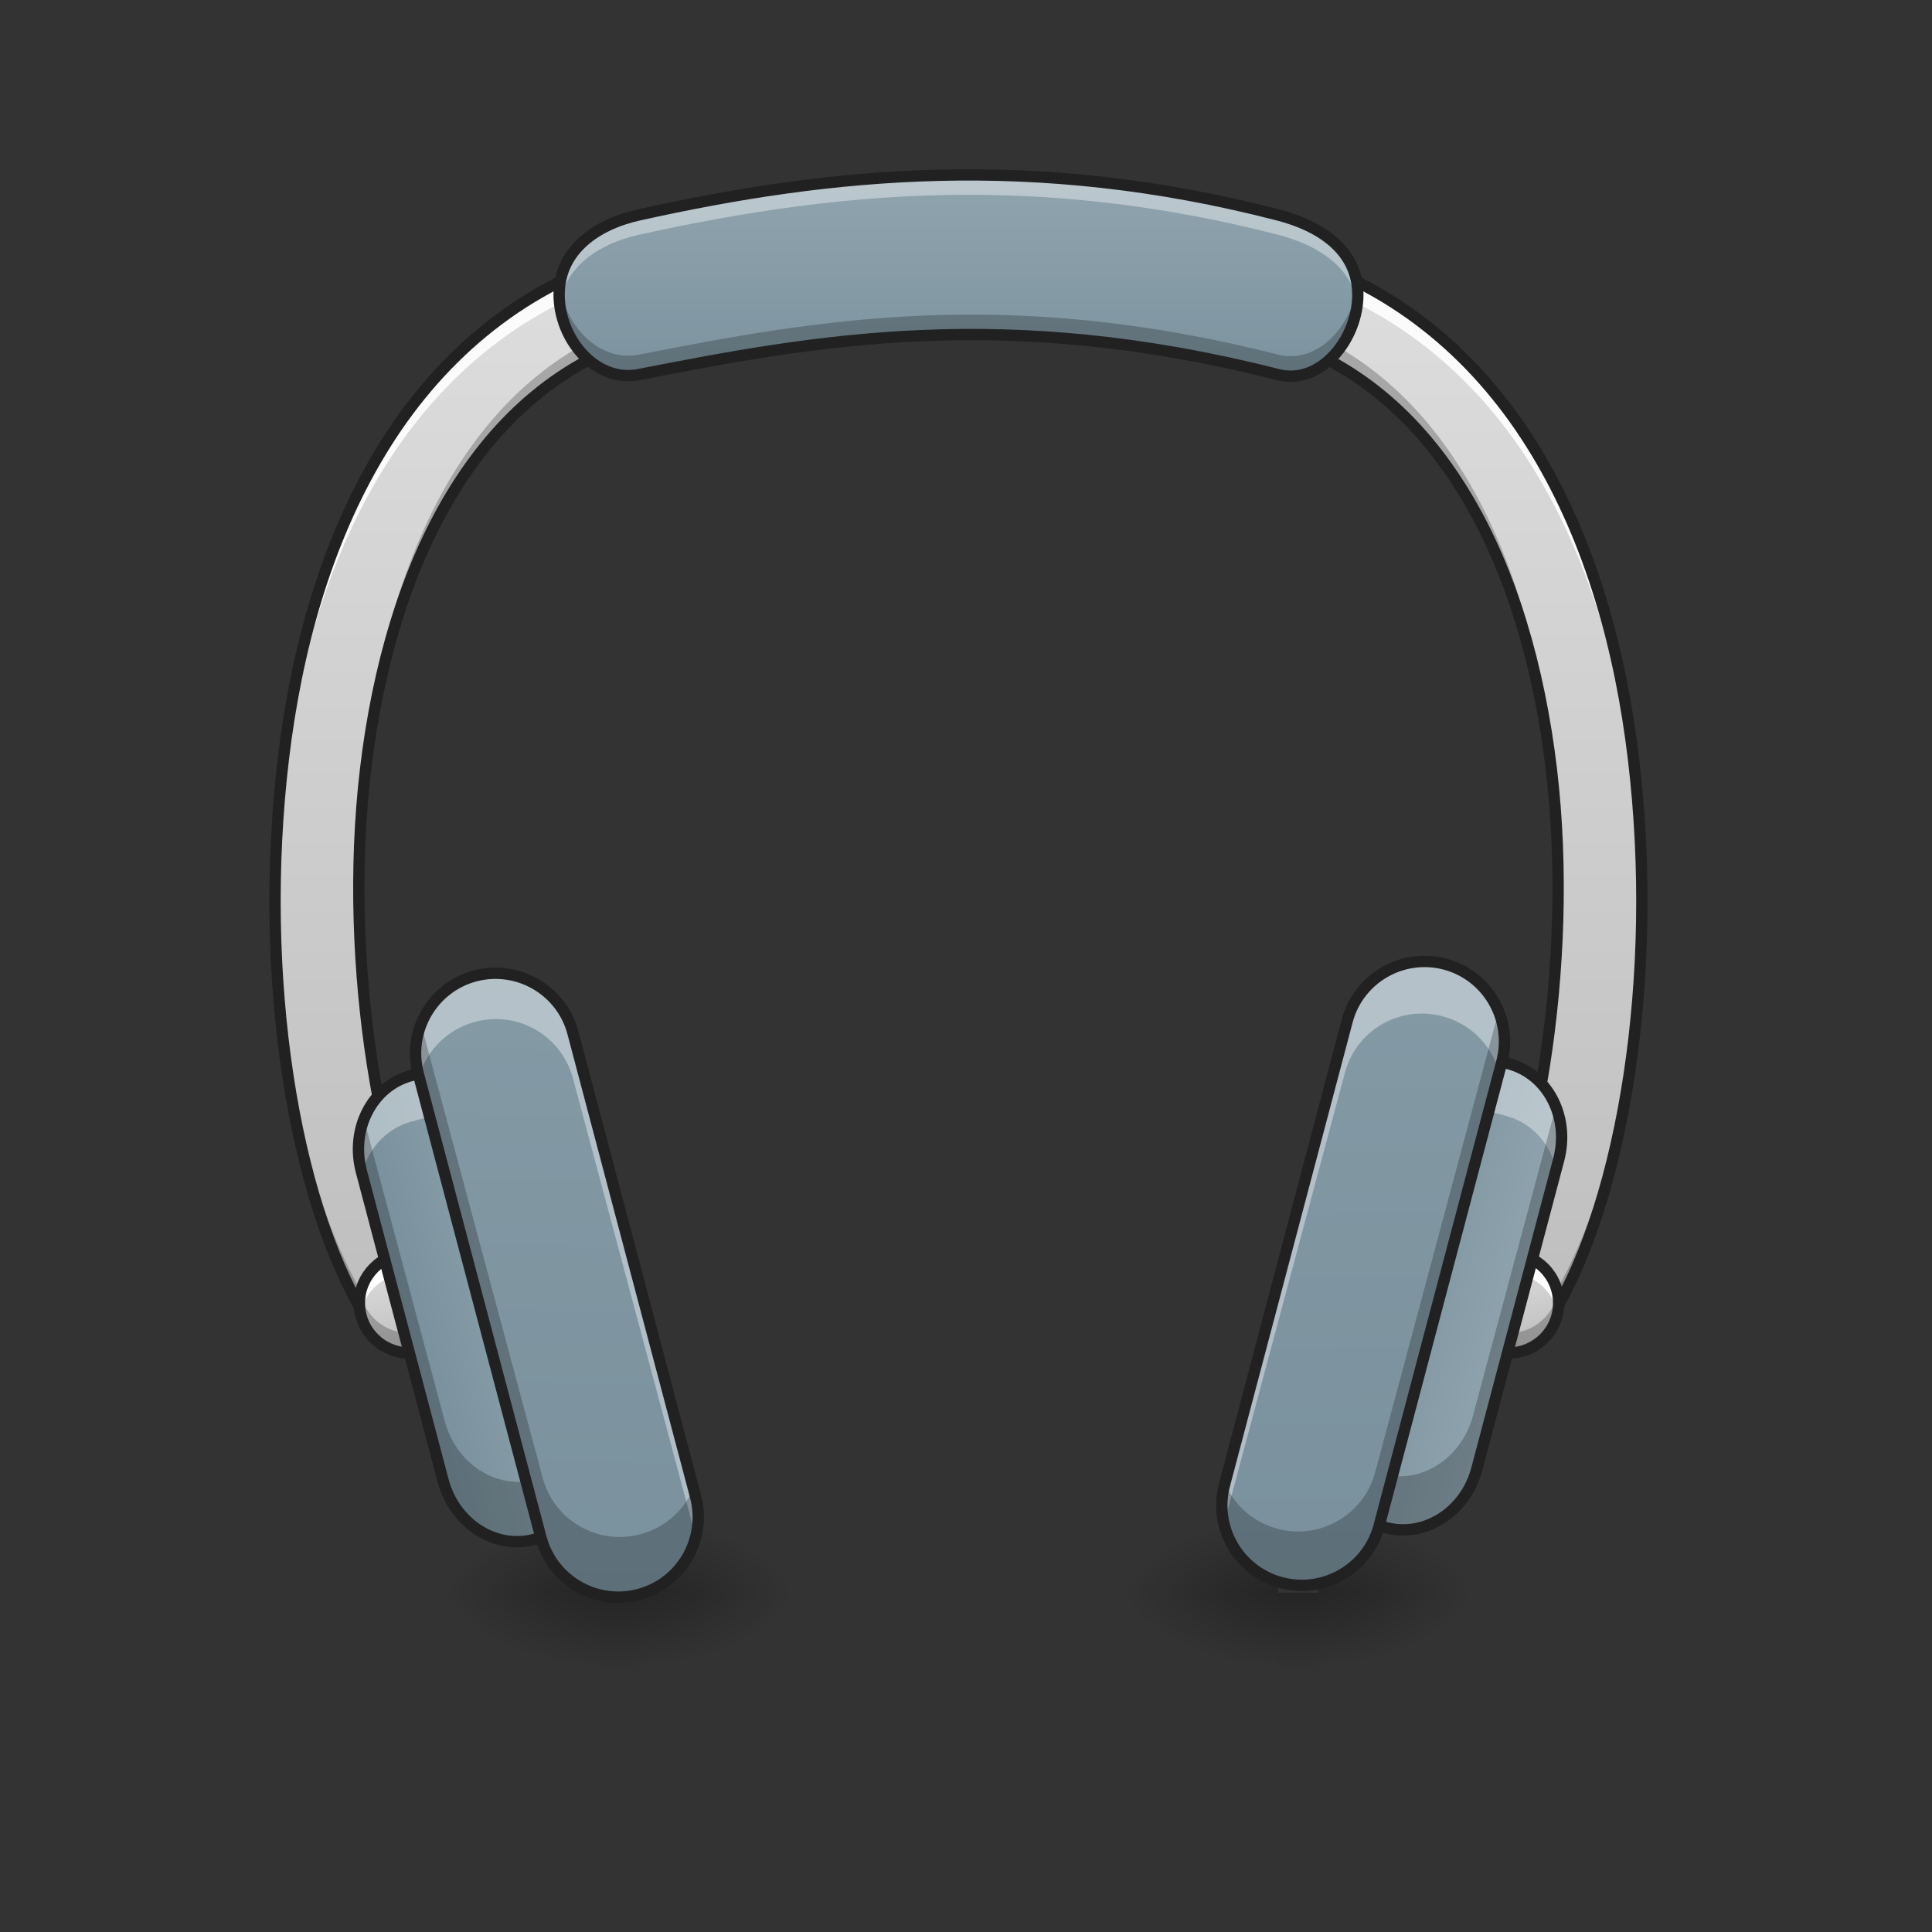 <svg height="64" viewBox="0 0 64 64" width="64" xmlns="http://www.w3.org/2000/svg" xmlns:xlink="http://www.w3.org/1999/xlink"><rect x="0" y="0" width="64" height="64" fill="#333333" stroke="none"/><linearGradient id="a"><stop offset="0" stop-opacity=".275"/><stop offset="1" stop-opacity="0"/></linearGradient><linearGradient id="b" gradientTransform="matrix(.005 0 0 .125 41.676 23.57)" gradientUnits="userSpaceOnUse" x1="254" x2="254" xlink:href="#a" y1="233.5" y2="254.667"/><linearGradient id="c"><stop offset="0" stop-opacity=".314"/><stop offset=".222" stop-opacity=".275"/><stop offset="1" stop-opacity="0"/></linearGradient><radialGradient id="d" cx="450.909" cy="189.579" gradientTransform="matrix(0 -.156 -.281 -0 96.323 123.883)" gradientUnits="userSpaceOnUse" r="21.167" xlink:href="#c"/><radialGradient id="e" cx="450.909" cy="189.579" gradientTransform="matrix(-0 .156 .281 0 -10.325 -18.363)" gradientUnits="userSpaceOnUse" r="21.167" xlink:href="#c"/><radialGradient id="f" cx="450.909" cy="189.579" gradientTransform="matrix(-0 -.156 .281 -0 -10.325 123.883)" gradientUnits="userSpaceOnUse" r="21.167" xlink:href="#c"/><radialGradient id="g" cx="450.909" cy="189.579" gradientTransform="matrix(0 .156 -.281 0 96.323 -18.363)" gradientUnits="userSpaceOnUse" r="21.167" xlink:href="#c"/><linearGradient id="h" gradientTransform="matrix(.005 0 0 .125 19.184 23.57)" gradientUnits="userSpaceOnUse" x1="254" x2="254" xlink:href="#a" y1="233.5" y2="254.667"/><radialGradient id="i" cx="450.909" cy="189.579" gradientTransform="matrix(0 -.156 -.281 -0 73.831 123.883)" gradientUnits="userSpaceOnUse" r="21.167" xlink:href="#c"/><radialGradient id="j" cx="450.909" cy="189.579" gradientTransform="matrix(-0 .156 .281 0 -32.817 -18.363)" gradientUnits="userSpaceOnUse" r="21.167" xlink:href="#c"/><radialGradient id="k" cx="450.909" cy="189.579" gradientTransform="matrix(-0 -.156 .281 -0 -32.817 123.883)" gradientUnits="userSpaceOnUse" r="21.167" xlink:href="#c"/><radialGradient id="l" cx="450.909" cy="189.579" gradientTransform="matrix(0 .156 -.281 0 73.831 -18.363)" gradientUnits="userSpaceOnUse" r="21.167" xlink:href="#c"/><linearGradient id="m"><stop offset="0" stop-color="#bdbdbd"/><stop offset="1" stop-color="#e0e0e0"/></linearGradient><linearGradient id="n" gradientUnits="userSpaceOnUse" x1="21.169" x2="21.169" xlink:href="#m" y1="45.484" y2="5.792"/><linearGradient id="o" gradientUnits="userSpaceOnUse" x1="41.014" x2="41.014" xlink:href="#m" y1="45.484" y2="5.792"/><linearGradient id="p" gradientUnits="userSpaceOnUse" x1="50.309" x2="49.647" xlink:href="#m" y1="44.822" y2="41.514"/><linearGradient id="q"><stop offset="0" stop-color="#78909c"/><stop offset="1" stop-color="#90a4ae"/></linearGradient><linearGradient id="r" gradientUnits="userSpaceOnUse" x1="31.753" x2="31.753" xlink:href="#q" y1="13.73" y2="5.792"/><linearGradient id="s" gradientUnits="userSpaceOnUse" x1="13.892" x2="13.23" xlink:href="#m" y1="44.822" y2="41.514"/><linearGradient id="t" gradientTransform="matrix(.121 -.032 .032 .121 0 26.878)" gradientUnits="userSpaceOnUse" x1="67.603" x2="110.936" xlink:href="#q" y1="158.926" y2="158.926"/><linearGradient id="u" gradientTransform="matrix(.121 .032 -.032 .121 0 26.878)" gradientUnits="userSpaceOnUse" x1="379.561" x2="422.894" xlink:href="#q" y1="25.976" y2="25.976"/><linearGradient id="v" gradientTransform="matrix(.121 .032 -.032 .121 0 26.878)" gradientUnits="userSpaceOnUse" x1="428.452" x2="324.364" xlink:href="#q" y1="126.934" y2="-261.53"/><linearGradient id="w" gradientTransform="matrix(.121 -.032 .032 .121 0 26.878)" gradientUnits="userSpaceOnUse" x1="100.39" x2="217.44" xlink:href="#q" y1="279.593" y2="-116.354"/><path d="m42.336 52.762h1.324v2.645h-1.324zm0 0" fill="url(#b)"/><path d="m43.66 52.762h5.293v-2.648h-5.293zm0 0" fill="url(#d)"/><path d="m42.336 52.762h-5.289v2.645h5.289zm0 0" fill="url(#e)"/><path d="m42.336 52.762h-5.289v-2.648h5.289zm0 0" fill="url(#f)"/><path d="m43.66 52.762h5.293v2.645h-5.293zm0 0" fill="url(#g)"/><path d="m19.844 52.762h1.324v2.645h-1.324zm0 0" fill="url(#h)"/><path d="m21.168 52.762h5.293v-2.648h-5.293zm0 0" fill="url(#i)"/><path d="m19.844 52.762h-5.289v2.645h5.289zm0 0" fill="url(#j)"/><path d="m19.844 52.762h-5.289v-2.648h5.289zm0 0" fill="url(#k)"/><path d="m21.168 52.762h5.293v2.645h-5.293zm0 0" fill="url(#l)"/><path d="m21.137 8.383c-.121.008-.246.027-.363.062-3.652 1.098-6.348 3.52-8.16 6.52-1.812 2.996-2.797 6.566-3.227 10.18-.859 7.23.363 14.559 2.668 18.398.246.43.707.688 1.203.684.492-.008.945-.277 1.184-.711.238-.434.227-.965-.035-1.383-1.664-2.777-3.086-10-2.293-16.664.395-3.332 1.312-6.543 2.848-9.086 1.539-2.543 3.641-4.418 6.602-5.309.668-.188 1.09-.848.98-1.531-.109-.688-.711-1.184-1.406-1.16zm0 0" fill="url(#n)"/><path d="m42.328 8.383c-.688-.004-1.27.5-1.367 1.18-.098.68.324 1.324.98 1.512 2.961.891 5.066 2.766 6.602 5.309 1.539 2.543 2.453 5.754 2.852 9.086.793 6.664-.629 13.887-2.297 16.664-.258.418-.273.949-.035 1.383s.691.703 1.188.711c.492.004.953-.254 1.203-.684 2.301-3.84 3.527-11.168 2.664-18.398-.43-3.613-1.414-7.184-3.227-10.18-1.812-3-4.504-5.422-8.16-6.52-.129-.039-.266-.062-.402-.062zm0 0" fill="url(#o)"/><path d="m21.137 8.383c-.121.008-.246.027-.363.062-3.652 1.098-6.348 3.52-8.16 6.52-1.812 2.996-2.797 6.566-3.227 10.18-.203 1.699-.289 3.402-.273 5.066.012-1.434.102-2.895.273-4.352.43-3.613 1.414-7.184 3.227-10.18 1.812-2.996 4.508-5.418 8.16-6.516.117-.039.242-.059.363-.062.641-.023 1.207.398 1.375 1.012.113-.418.02-.867-.25-1.211-.273-.34-.688-.531-1.125-.52zm-9.25 21.398c-.051 5.504 1.152 10.785 2.52 13.066.07.113.121.234.156.363.102-.367.043-.758-.156-1.078-1.309-2.184-2.465-7.109-2.52-12.352zm0 0" fill="#fff" fill-opacity=".89"/><path d="m22.523 9.453c-.109.488-.477.879-.961 1.016-2.961.887-5.062 2.766-6.602 5.309-1.535 2.543-2.453 5.754-2.848 9.086-.168 1.406-.238 2.84-.227 4.25.012-1.211.082-2.438.227-3.645.395-3.332 1.312-6.543 2.848-9.086 1.539-2.543 3.641-4.418 6.602-5.309.703-.199 1.125-.91.961-1.621zm-13.41 20.078c-.047 5.676 1.105 10.953 2.941 14.012.34.582 1.055.828 1.684.582.629-.246.984-.914.84-1.574-.125.551-.574.965-1.133 1.051-.555.086-1.109-.18-1.391-.664-1.77-2.949-2.902-7.965-2.941-13.406zm0 0" fill-opacity=".235"/><path d="m42.328 8.383c-.43 0-.832.195-1.094.535-.262.34-.352.781-.238 1.195.164-.602.707-1.016 1.332-1.012.137 0 .273.02.402.062 3.656 1.098 6.348 3.52 8.16 6.516 1.812 2.996 2.797 6.566 3.227 10.18.176 1.457.262 2.918.277 4.352.012-1.664-.074-3.367-.277-5.066-.43-3.613-1.414-7.184-3.227-10.18-1.812-3-4.504-5.422-8.16-6.52-.129-.039-.266-.062-.402-.062zm9.289 21.398c-.051 5.242-1.207 10.168-2.52 12.352-.199.32-.254.711-.156 1.078.035-.129.09-.25.156-.363 1.371-2.281 2.574-7.562 2.52-13.066zm0 0" fill="#fff" fill-opacity=".89"/><path d="m169.078-147.944c-.969.062-1.969.219-2.906.5-29.216 8.78-50.776 28.154-65.275 52.151-14.499 23.966-22.373 52.526-25.81 81.43-6.874 57.838 2.906 116.458 21.342 147.173 1.969 3.437 5.656 5.499 9.624 5.468 3.937-.062 7.562-2.219 9.468-5.687s1.812-7.718-.281-11.061c-13.311-22.217-24.685-79.992-18.342-133.3 3.156-26.654 10.499-52.339 22.779-72.681 12.311-20.342 29.122-35.34 52.807-42.465 5.343-1.5 8.718-6.781 7.843-12.249-.875-5.499-5.687-9.468-11.249-9.28zm0 0" fill="none" stroke="#212121" stroke-linecap="round" stroke-width="3" transform="matrix(.125 0 0 .125 0 26.878)"/><path d="m40.98 9.457c-.16.707.262 1.418.961 1.617 2.961.891 5.066 2.766 6.602 5.309 1.539 2.543 2.453 5.754 2.852 9.086.145 1.207.215 2.434.223 3.645.012-1.41-.055-2.844-.223-4.25-.398-3.332-1.312-6.543-2.852-9.086-1.535-2.543-3.641-4.422-6.602-5.309-.48-.137-.848-.523-.961-1.012zm13.414 20.074c-.039 5.441-1.172 10.457-2.941 13.406-.285.484-.836.75-1.395.664-.555-.086-1.004-.5-1.129-1.051-.148.66.207 1.328.836 1.574.629.25 1.344 0 1.688-.582 1.836-3.059 2.984-8.336 2.941-14.012zm0 0" fill-opacity=".235"/><path d="m338.593-147.944c-5.499-.031-10.155 4-10.936 9.437-.781 5.437 2.594 10.593 7.843 12.093 23.685 7.124 40.527 22.123 52.807 42.465 12.311 20.342 19.623 46.027 22.81 72.681 6.343 53.307-5.031 111.083-18.373 133.3-2.062 3.343-2.187 7.593-.281 11.061s5.531 5.624 9.499 5.687c3.937.031 7.624-2.031 9.624-5.468 18.404-30.716 28.216-89.335 21.31-147.173-3.437-28.903-11.311-57.463-25.81-81.43-14.499-23.998-36.028-43.371-65.275-52.151-1.031-.312-2.125-.5-3.218-.5zm0 0" fill="none" stroke="#212121" stroke-linecap="round" stroke-width="3" transform="matrix(.125 0 0 .125 0 26.878)"/><path d="m49.977 41.516c.914 0 1.656.738 1.656 1.652 0 .914-.742 1.652-1.656 1.652-.914 0-1.652-.738-1.652-1.652 0-.914.738-1.652 1.652-1.652zm0 0" fill="url(#p)"/><path d="m49.977 41.516c-.914 0-1.652.738-1.652 1.652 0 .113.012.223.031.332.152-.758.82-1.324 1.621-1.324.805 0 1.469.566 1.621 1.324.023-.109.035-.219.035-.332 0-.914-.738-1.652-1.656-1.652zm0 0" fill="#fff"/><path d="m49.977 44.82c-.914 0-1.652-.734-1.652-1.652 0-.113.012-.223.031-.332.152.758.82 1.324 1.621 1.324.805 0 1.469-.566 1.621-1.324.023.109.035.219.035.332 0 .918-.738 1.652-1.656 1.652zm0 0" fill-opacity=".235"/><path d="m108.47 127.676c7.312 0 13.249 5.906 13.249 13.217 0 7.312-5.937 13.217-13.249 13.217s-13.217-5.906-13.217-13.217c0-7.312 5.906-13.217 13.217-13.217zm0 0" fill="none" stroke="#212121" stroke-linecap="round" stroke-linejoin="round" stroke-width="3" transform="matrix(.125 0 0 .125 36.417 25.555)"/><path d="m21.168 7.117c6.359-1.414 13.082-2.09 21.168 0 1.422.363 2.648 1.18 2.648 2.645 0 1.465-1.227 3.008-2.648 2.645-9.031-2.293-15.285-1.152-21.168 0-1.438.281-2.645-1.18-2.645-2.645 0-1.465 1.215-2.328 2.645-2.645zm0 0" fill="url(#r)"/><path d="m32.09 5.789c-3.855.004-7.441.555-10.922 1.324-1.43.32-2.645 1.184-2.645 2.648 0 .109.008.223.02.332.168-1.266 1.305-2.023 2.625-2.316 3.48-.77 7.066-1.324 10.922-1.324 3.199 0 6.582.379 10.246 1.324 1.309.34 2.457 1.059 2.625 2.316.016-.109.023-.223.023-.332 0-1.465-1.227-2.281-2.648-2.648-3.664-.945-7.047-1.324-10.246-1.324zm0 0" fill="#fff" fill-opacity=".392"/><path d="m18.543 9.438c-.012.102-.02.211-.02.324 0 1.465 1.207 2.926 2.645 2.645 5.883-1.152 12.137-2.293 21.168 0 1.422.363 2.648-1.18 2.648-2.645 0-.113-.008-.219-.023-.324-.168 1.352-1.312 2.641-2.625 2.309-9.031-2.293-15.285-1.152-21.168 0-1.328.262-2.457-.965-2.625-2.309zm0 0" fill-opacity=".235"/><path d="m169.328-158.068c50.87-11.311 104.646-16.717 169.328 0 11.374 2.906 21.185 9.437 21.185 21.154s-9.812 24.06-21.185 21.154c-72.243-18.342-122.27-9.218-169.328 0-11.499 2.25-21.154-9.437-21.154-21.154s9.718-18.623 21.154-21.154zm0 0" fill="none" stroke="#212121" stroke-linecap="round" stroke-linejoin="round" stroke-width="3" transform="matrix(.125 0 0 .125 0 26.878)"/><path d="m13.562 41.516c.91 0 1.652.738 1.652 1.652 0 .914-.742 1.652-1.652 1.652-.914 0-1.656-.738-1.656-1.652 0-.914.742-1.652 1.656-1.652zm0 0" fill="url(#s)"/><path d="m13.562 41.516c-.918 0-1.656.738-1.656 1.652 0 .113.012.223.035.332.152-.758.816-1.324 1.621-1.324.801 0 1.469.566 1.621 1.324.02-.109.031-.219.031-.332 0-.914-.738-1.652-1.652-1.652zm0 0" fill="#fff"/><path d="m13.562 44.82c-.918 0-1.656-.734-1.656-1.652 0-.113.012-.223.035-.332.152.758.816 1.324 1.621 1.324.801 0 1.469-.566 1.621-1.324.02.109.031.219.031.332 0 .918-.738 1.652-1.652 1.652zm0 0" fill-opacity=".235"/><path d="m108.49 127.676c7.281 0 13.217 5.906 13.217 13.217 0 7.312-5.937 13.217-13.217 13.217-7.312 0-13.249-5.906-13.249-13.217 0-7.312 5.937-13.217 13.249-13.217zm0 0" fill="none" stroke="#212121" stroke-linecap="round" stroke-linejoin="round" stroke-width="3" transform="matrix(.125 0 0 .125 0 25.555)"/><path d="m13.637 35.574.461-.125c1.285-.344 2.633.523 3.012 1.934l2.738 10.223c.379 1.414-.355 2.836-1.641 3.18l-.461.125c-1.285.344-2.633-.523-3.012-1.934l-2.738-10.223c-.379-1.414.355-2.836 1.641-3.18zm0 0" fill="url(#t)"/><path d="m14.703 35.375c-.203-.004-.402.02-.605.074l-.461.125c-1.289.344-2.02 1.762-1.641 3.18l.012.043c.234-.793.824-1.43 1.629-1.645l.461-.125c1.289-.344 2.629.52 3.012 1.934l2.727 10.18c.141-.473.152-1.004.012-1.535l-2.738-10.223c-.32-1.195-1.328-1.996-2.406-2.008zm0 0" fill="#fff" fill-opacity=".392"/><path d="m12.055 37.074c-.184.512-.215 1.094-.059 1.68l2.738 10.223c.379 1.414 1.723 2.277 3.012 1.934l.461-.125c1.289-.344 2.02-1.762 1.641-3.18l-.059-.219c-.262.727-.824 1.301-1.582 1.504l-.461.121c-1.289.348-2.633-.516-3.012-1.93zm0 0" fill-opacity=".235"/><path d="m87.361 95.429 3.82-.012c10.642.005 19.259 9.495 19.267 21.176l-.007 84.656c0 11.71-8.618 21.176-19.26 21.172l-3.82.012c-10.642-.005-19.259-9.495-19.267-21.176l.007-84.656c-0-11.71 8.618-21.176 19.26-21.172zm0 0" fill="none" stroke="#212121" stroke-linecap="round" stroke-linejoin="round" stroke-width="3" transform="matrix(.121 -.032 .032 .121 0 26.878)"/><path d="m49.434 35.266.461.125c1.285.344 2.02 1.766 1.641 3.18l-2.742 10.223c-.375 1.41-1.723 2.277-3.008 1.934l-.461-.125c-1.285-.344-2.02-1.766-1.641-3.18l2.738-10.223c.379-1.41 1.727-2.277 3.012-1.934zm0 0" fill="url(#u)"/><path d="m48.828 35.191c-1.078.012-2.086.812-2.406 2.008l-2.738 10.223c-.145.531-.129 1.062.012 1.535l2.727-10.18c.379-1.414 1.723-2.277 3.012-1.934l.461.125c.805.215 1.395.852 1.629 1.645l.012-.043c.379-1.418-.352-2.836-1.641-3.18l-.461-.125c-.203-.055-.406-.078-.605-.074zm0 0" fill="#fff" fill-opacity=".392"/><path d="m51.477 36.891-2.684 10.008c-.379 1.414-1.719 2.277-3.008 1.93l-.461-.121c-.758-.203-1.324-.777-1.582-1.504l-.059.219c-.379 1.418.352 2.836 1.641 3.18l.461.125c1.289.344 2.629-.52 3.008-1.934l2.742-10.223c.156-.586.121-1.168-.059-1.68zm0 0" fill-opacity=".235"/><path d="m399.323-37.533 3.82.012c10.642-.005 19.26 9.461 19.26 21.172l-.023 84.664c.022 11.672-8.595 21.163-19.237 21.167l-3.82-.012c-10.642.005-19.26-9.461-19.26-21.172l-.007-84.656c.008-11.68 8.626-21.171 19.267-21.176zm0 0" fill="none" stroke="#212121" stroke-linecap="round" stroke-linejoin="round" stroke-width="3" transform="matrix(.121 .032 -.032 .121 0 26.878)"/><path d="m47.793 32.086c1.41.379 2.25 1.832 1.871 3.242l-4.109 15.336c-.379 1.41-1.828 2.25-3.242 1.871-1.41-.379-2.25-1.828-1.871-3.242l4.109-15.336c.379-1.41 1.828-2.246 3.242-1.871zm0 0" fill="url(#v)"/><path d="m15.738 32.27c1.41-.375 2.863.461 3.242 1.871l4.109 15.336c.375 1.414-.461 2.863-1.871 3.242-1.414.379-2.863-.461-3.242-1.871l-4.109-15.336c-.379-1.41.461-2.863 1.871-3.242zm0 0" fill="url(#w)"/><path d="m47.129 31.996c-1.18-.012-2.258.77-2.578 1.961l-4.109 15.336c-.133.504-.113 1.012.027 1.473l4.082-15.227c.379-1.418 1.824-2.254 3.242-1.871.91.242 1.582.93 1.844 1.766l.027-.105c.379-1.414-.457-2.859-1.871-3.242-.223-.059-.445-.086-.664-.09zm0 0" fill="#fff" fill-opacity=".392"/><path d="m16.398 32.18c-.219.004-.438.031-.66.09-1.418.383-2.25 1.828-1.871 3.242l.027.105c.262-.836.93-1.523 1.844-1.766 1.414-.383 2.859.453 3.242 1.871l4.078 15.227c.145-.461.164-.969.031-1.473l-4.109-15.336c-.32-1.191-1.402-1.973-2.582-1.961zm0 0" fill="#fff" fill-opacity=".392"/><path d="m49.586 33.715-4.031 15.055c-.379 1.414-1.824 2.25-3.242 1.871-.859-.234-1.504-.859-1.793-1.629l-.078.281c-.379 1.418.457 2.863 1.871 3.242 1.418.379 2.863-.457 3.242-1.871l4.109-15.336c.148-.555.109-1.113-.078-1.613zm0 0" fill-opacity=".235"/><path d="m13.941 33.898c-.184.5-.223 1.059-.074 1.613l4.109 15.336c.379 1.414 1.824 2.25 3.242 1.871 1.414-.379 2.25-1.824 1.871-3.242l-.078-.281c-.289.773-.934 1.398-1.793 1.629-1.418.379-2.863-.457-3.242-1.871zm0 0" fill-opacity=".235"/><g fill="none" stroke="#212121" stroke-linecap="round" stroke-linejoin="round" stroke-width="3"><path d="m380.064-58.705c11.68.008 21.178 9.497 21.17 21.177l-.001 127.004c-.008 11.68-9.467 21.17-21.177 21.17-11.68-.008-21.17-9.467-21.17-21.177l.001-127.004c.008-11.68 9.475-21.14 21.177-21.17zm0 0" transform="matrix(.121 .032 -.032 .121 0 26.878)"/><path d="m110.441 74.246c11.672.022 21.169 9.49 21.177 21.17l.001 127.004c-.03 11.702-9.49 21.169-21.17 21.177-11.71 0-21.169-9.49-21.177-21.17l-.001-127.004c-.008-11.68 9.49-21.169 21.17-21.177zm0 0" transform="matrix(.121 -.032 .032 .121 0 26.878)"/></g></svg>